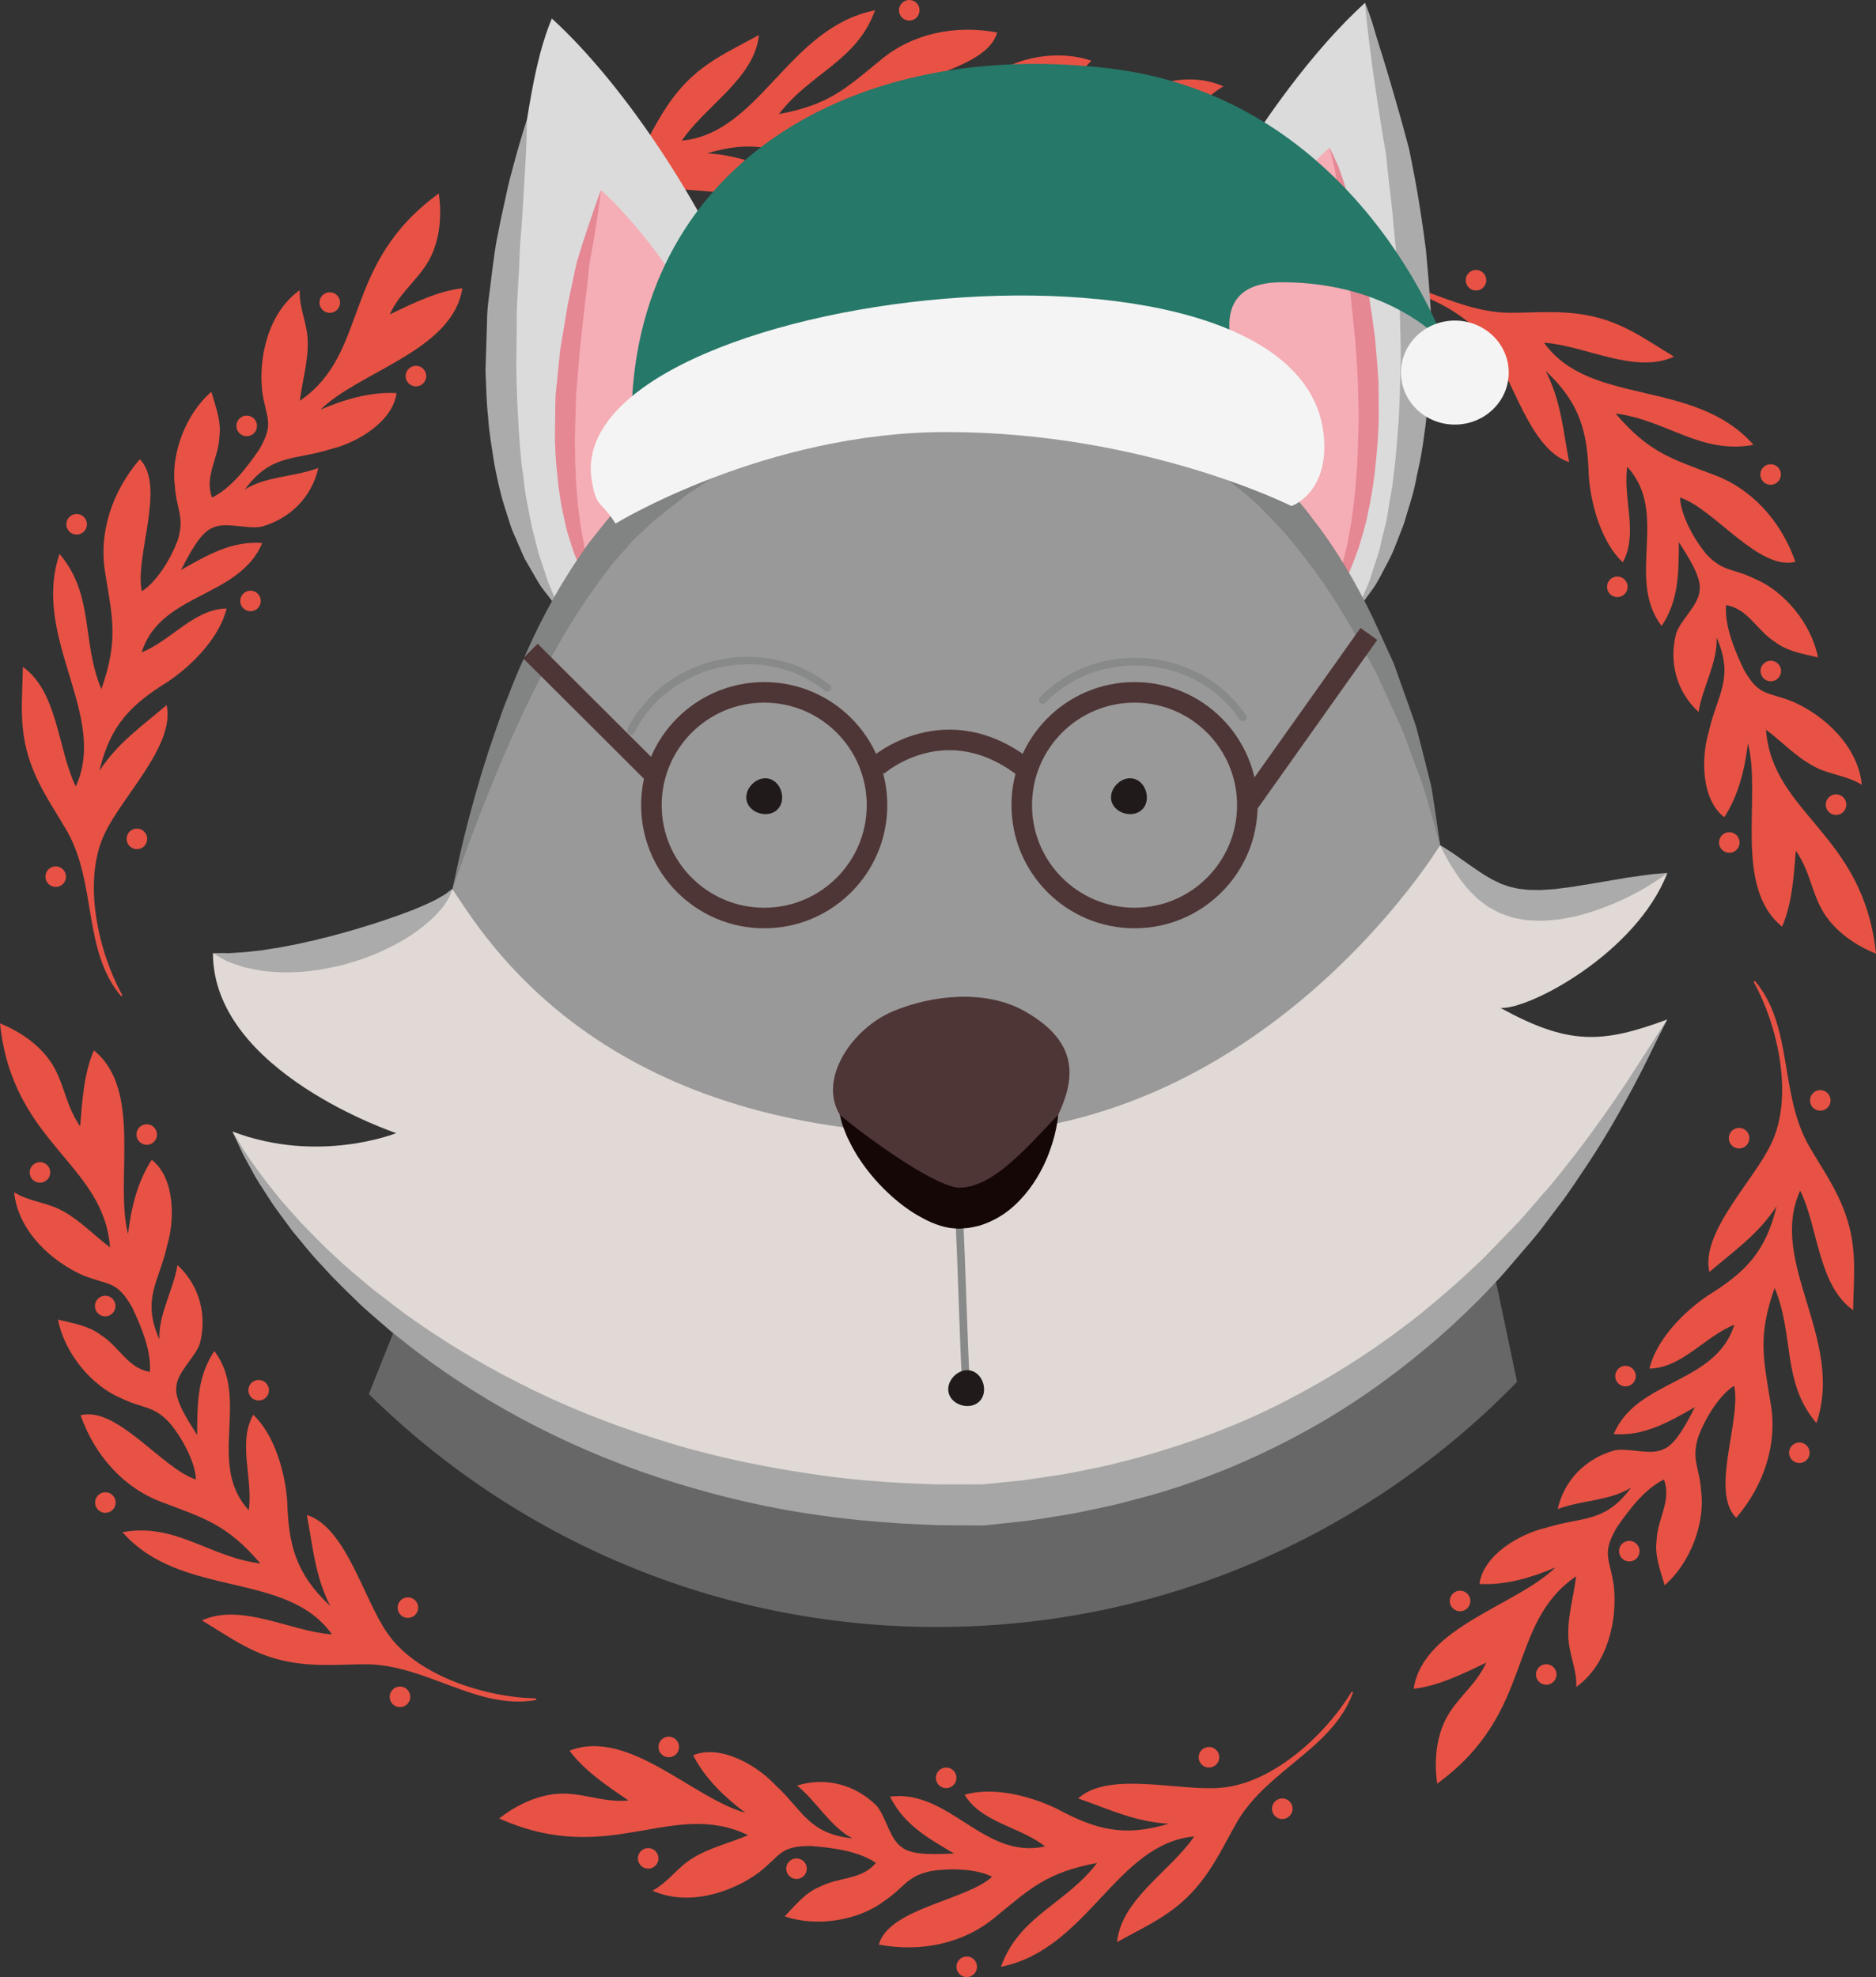 <?xml version="1.0" encoding="utf-8"?>
<!-- Generator: Adobe Illustrator 17.0.0, SVG Export Plug-In . SVG Version: 6.00 Build 0)  -->
<!DOCTYPE svg PUBLIC "-//W3C//DTD SVG 1.1//EN" "http://www.w3.org/Graphics/SVG/1.1/DTD/svg11.dtd">
<svg version="1.1" id="Calque_1" xmlns="http://www.w3.org/2000/svg" xmlns:xlink="http://www.w3.org/1999/xlink" x="0px" y="0px"
	 width="182.472px" height="192.259px" viewBox="0 0 182.472 192.259" enable-background="new 0 0 182.472 192.259"
	 xml:space="preserve">
<rect x="0" y="0" width="182.472" height="192.259" fill="#333333" stroke="none"/>
<g>
	<g>
		<g>
			<path fill="#E75244" d="M50.855,27.705c1.978-5.496,8.287-7.5,11.274-12.59c1.277-2.214,2.225-4.37,4.002-6.436
				c2.261-2.609,4.613-3.579,7.687-5.276c-0.398,4.187-5.286,6.967-7.497,10.273C73.931,12.963,76.644,2.691,85.111,1
				c-1.763,4.956-6.33,6.11-9.347,10.098c4.915-0.923,6.498-2.49,9.913-5.279c3.077-2.569,7.22-3.425,11.316-2.662
				c-0.965,3.524-8.488,4.289-11.019,6.593c1.542,0.819,4.258,0.848,6.003,0.548c2.346-0.517,2.511-1.582,4.492-2.903
				c2.406-1.844,6.488-2.595,9.678-1.488c-0.948,0.973-1.965,2.301-3.439,2.886c-1.809,0.954-4.059,0.628-5.431,2.315
				c1.732,1.155,4.156,1.461,6.313,1.64c3.021,0.011,2.917-0.886,5.078-2.587c2.642-1.941,6.856-3.324,10.338-1.757
				c-1.575,0.844-2.454,2.309-3.965,3.194c-1.635,1.002-3.634,1.467-5.338,2.203c7.478,3.575,13.419-3.194,24.215,1.621
				c-1.317,1.047-3.112,2.021-5.049,2.328c-2.703,0.434-4.753-0.827-7.521-0.579c2.067,1.415,4.325,2.928,5.727,4.847
				c-5.719,2.216-11.934-4.595-17.116-6.046c1.927,1.437,3.92,3.281,5.091,5.597c-2.597,1.074-6.111-0.896-7.951-2.853
				c-2.703-2.469-3.23-4.769-7.544-5.233c2.172,1.143,3.447,3.558,5.381,5.136c-2.79,0.881-5.685,0.071-7.726-1.953
				c-0.895-1.028-1.294-3.288-2.451-4.038c-1.054-0.891-3.818-0.643-5.091-0.614c2.527,1.483,4.922,2.839,6.23,5.537
				c-5.797,0.723-9.117-6.179-15.078-4.847c2.435,1.922,6.207,2.314,7.823,5.021c-2.726,0.818-6.38-0.102-8.965-1.355
				c-3.698-1.988-6.468-2.801-10.89-1.459c3.328,0.18,5.929,1.463,8.809,2.459c-2.93,2.696-9.826,0.688-13.837,1.033
				c-5.152,0.396-10.351,5.328-12.745,9.336"/>
			<circle fill="#E75244" cx="119.425" cy="11.542" r="1.001"/>
			<circle fill="#E75244" cx="117.423" cy="22.375" r="1.001"/>
			<circle fill="#E75244" cx="104.997" cy="10.54" r="1.001"/>
			<circle fill="#E75244" cx="90.442" cy="19.373" r="1"/>
			<circle fill="#E75244" cx="88.44" cy="1" r="1.001"/>
			<path fill="#E75244" d="M58.749,16.369c0,0.555-0.448,1.003-1.001,1.003c-0.552,0-1.001-0.448-1.001-1.003
				c0-0.551,0.448-1,1.001-1C58.301,15.369,58.749,15.818,58.749,16.369z"/>
			<circle fill="#E75244" cx="64.879" cy="21.375" r="1"/>
		</g>
		<g>
			<path fill="#E75244" d="M11.788,96.889c-3.769-4.461-2.352-10.927-5.265-16.06c-1.278-2.214-2.672-4.112-3.571-6.685
				c-1.132-3.263-0.795-5.785-0.728-9.294c3.426,2.438,3.39,8.061,5.148,11.628c3.187-6.945-4.352-14.431-1.582-22.609
				c3.41,4.005,2.125,8.538,4.07,13.142c1.659-4.717,1.093-6.87,0.385-11.224c-0.688-3.949,0.643-7.966,3.352-11.132
				c2.571,2.598-0.53,9.496,0.201,12.841c1.481-0.927,2.862-3.265,3.476-4.927c0.725-2.289-0.115-2.965-0.269-5.342
				c-0.393-3.004,0.997-6.916,3.551-9.125c0.368,1.309,1.01,2.853,0.778,4.422c-0.078,2.043-1.484,3.829-0.709,5.861
				c1.866-0.923,3.343-2.867,4.576-4.648c1.521-2.61,0.692-2.969,0.299-5.689c-0.361-3.259,0.548-7.601,3.646-9.833
				c-0.056,1.787,0.773,3.279,0.785,5.032c0.049,1.917-0.548,3.881-0.762,5.724c6.835-4.688,3.944-13.218,13.511-20.158
				c0.249,1.662,0.195,3.704-0.507,5.536c-0.976,2.558-3.094,3.701-4.264,6.225c2.26-1.084,4.698-2.283,7.062-2.539
				c-0.941,6.062-9.946,8.038-13.795,11.801c2.209-0.949,4.803-1.754,7.394-1.61c-0.368,2.786-3.833,4.844-6.447,5.46
				c-3.49,1.105-5.745,0.412-8.304,3.915c2.077-1.31,4.806-1.206,7.139-2.09c-0.633,2.855-2.781,4.959-5.554,5.713
				c-1.339,0.261-3.495-0.524-4.724,0.104c-1.298,0.469-2.466,2.985-3.076,4.101c2.546-1.445,4.918-2.843,7.91-2.628
				c-2.273,5.383-9.909,4.807-11.736,10.636c2.881-1.147,5.106-4.218,8.26-4.264c-0.656,2.77-3.28,5.475-5.658,7.085
				c-3.568,2.21-5.659,4.202-6.707,8.702c1.82-2.793,4.231-4.403,6.534-6.399c0.869,3.887-4.318,8.854-6.024,12.5
				c-2.233,4.661-0.561,11.63,1.713,15.706"/>
			<circle fill="#E75244" cx="32.075" cy="29.423" r="1.001"/>
			<circle fill="#E75244" cx="40.456" cy="36.573" r="1.001"/>
			<circle fill="#E75244" cx="23.995" cy="41.417" r="1.001"/>
			<circle fill="#E75244" cx="24.366" cy="58.438" r="1"/>
			<circle fill="#E75244" cx="7.454" cy="50.985" r="1.001"/>
			<circle fill="#E75244" cx="5.418" cy="85.251" r="1"/>
			<circle fill="#E75244" cx="13.317" cy="81.577" r="1.001"/>
		</g>
		<g>
			<path fill="#E75244" d="M52.168,165.312c-5.748,1.035-10.638-3.426-16.541-3.468c-2.557,0-4.896,0.258-7.573-0.249
				c-3.391-0.652-5.406-2.205-8.414-4.019c3.825-1.747,8.676,1.094,12.645,1.357c-4.422-6.235-14.674-3.448-20.372-9.936
				c5.173-0.951,8.455,2.429,13.417,3.046c-3.255-3.796-5.404-4.383-9.528-5.946c-3.764-1.379-6.576-4.54-7.964-8.47
				c3.535-0.926,7.959,5.207,11.221,6.247c-0.063-1.744-1.396-4.111-2.529-5.474c-1.62-1.773-2.625-1.383-4.759-2.438
				c-2.801-1.162-5.492-4.321-6.129-7.638c1.318,0.336,2.975,0.553,4.218,1.538c1.73,1.087,2.575,3.2,4.723,3.545
				c0.133-2.078-0.813-4.329-1.738-6.288c-1.502-2.623-2.226-2.084-4.778-3.104c-3.003-1.316-6.309-4.275-6.693-8.074
				c1.52,0.942,3.228,0.97,4.751,1.836c1.685,0.916,3.087,2.415,4.577,3.522C10.061,113.037,1.228,111.276,0,99.52
				c1.563,0.617,3.305,1.685,4.54,3.209c1.729,2.123,1.66,4.529,3.259,6.805c0.192-2.499,0.373-5.211,1.334-7.385
				c4.777,3.845,1.987,12.632,3.321,17.846c0.282-2.389,0.882-5.036,2.303-7.208c2.228,1.711,2.278,5.741,1.505,8.312
				c-0.788,3.576-2.516,5.182-0.76,9.149c-0.098-2.453,1.357-4.764,1.757-7.227c2.157,1.976,2.906,4.887,2.172,7.665
				c-0.445,1.29-2.203,2.766-2.273,4.143c-0.245,1.358,1.351,3.628,2.014,4.716c0.021-2.93-0.003-5.683,1.679-8.164
				c3.525,4.659-0.792,10.984,3.342,15.481c0.447-3.069-1.1-6.532,0.438-9.287c2.07,1.953,3.103,5.579,3.307,8.444
				c0.129,4.194,0.809,7.001,4.182,10.159c-1.507-2.973-1.697-5.866-2.276-8.858c3.801,1.189,5.509,8.166,7.814,11.467
				c2.92,4.265,9.792,6.301,14.459,6.369"/>
			<circle fill="#E75244" cx="3.886" cy="114.012" r="1"/>
			<circle fill="#E75244" cx="14.269" cy="110.328" r="1"/>
			<circle fill="#E75244" cx="10.233" cy="127.005" r="1.001"/>
			<circle fill="#E75244" cx="25.159" cy="135.194" r="1.001"/>
			<circle fill="#E75244" cx="10.25" cy="146.114" r="1.001"/>
			<circle fill="#E75244" cx="38.906" cy="165.009" r="1.002"/>
			<circle fill="#E75244" cx="39.674" cy="156.333" r="1.001"/>
		</g>
		<g>
			<path fill="#E75244" d="M131.616,164.554c-1.977,5.496-8.287,7.499-11.274,12.59c-1.276,2.214-2.224,4.37-4.001,6.435
				c-2.261,2.61-4.613,3.579-7.687,5.277c0.398-4.186,5.286-6.966,7.497-10.273c-7.611,0.713-10.323,10.984-18.79,12.675
				c1.763-4.954,6.33-6.107,9.346-10.095c-4.915,0.922-6.497,2.488-9.913,5.278c-3.076,2.569-7.22,3.424-11.316,2.662
				c0.966-3.525,8.489-4.289,11.021-6.595c-1.543-0.818-4.259-0.846-6.005-0.546c-2.346,0.516-2.51,1.582-4.491,2.904
				c-2.406,1.842-6.488,2.593-9.678,1.486c0.949-0.972,1.965-2.3,3.439-2.885c1.808-0.955,4.059-0.627,5.431-2.315
				c-1.732-1.156-4.156-1.461-6.313-1.639c-3.022-0.013-2.917,0.884-5.078,2.585c-2.641,1.942-6.856,3.325-10.339,1.758
				c1.576-0.844,2.454-2.31,3.966-3.195c1.634-1.001,3.634-1.465,5.339-2.202c-7.479-3.575-13.42,3.194-24.216-1.622
				c1.317-1.046,3.111-2.021,5.049-2.327c2.703-0.435,4.752,0.827,7.521,0.579c-2.067-1.415-4.325-2.928-5.728-4.847
				c5.719-2.216,11.934,4.595,17.116,6.047c-1.927-1.439-3.92-3.283-5.091-5.599c2.597-1.074,6.111,0.897,7.951,2.852
				c2.702,2.47,3.23,4.771,7.544,5.233c-2.172-1.143-3.448-3.557-5.381-5.136c2.79-0.88,5.686-0.072,7.725,1.953
				c0.895,1.029,1.293,3.29,2.451,4.038c1.054,0.891,3.818,0.645,5.09,0.614c-2.526-1.482-4.921-2.839-6.229-5.536
				c5.797-0.723,9.116,6.178,15.078,4.847c-2.435-1.923-6.206-2.314-7.822-5.023c2.726-0.817,6.381,0.104,8.965,1.357
				c3.698,1.987,6.468,2.8,10.89,1.458c-3.328-0.181-5.929-1.464-8.81-2.458c2.931-2.697,9.827-0.688,13.837-1.034
				c5.153-0.396,10.353-5.329,12.746-9.336"/>
			<circle fill="#E75244" cx="63.047" cy="180.717" r="1"/>
			<circle fill="#E75244" cx="65.049" cy="169.884" r="1.001"/>
			<circle fill="#E75244" cx="77.474" cy="181.719" r="1"/>
			<circle fill="#E75244" cx="92.029" cy="172.886" r="1.001"/>
			<circle fill="#E75244" cx="94.031" cy="191.258" r="1.001"/>
			<circle fill="#E75244" cx="124.723" cy="175.889" r="1.001"/>
			<circle fill="#E75244" cx="117.592" cy="170.884" r="1.001"/>
		</g>
		<g>
			<path fill="#E75244" d="M170.684,95.371c3.769,4.461,2.351,10.927,5.265,16.06c1.278,2.212,2.672,4.111,3.572,6.684
				c1.13,3.263,0.793,5.783,0.727,9.294c-3.427-2.438-3.391-8.061-5.149-11.629c-3.188,6.946,4.351,14.432,1.582,22.609
				c-3.41-4.003-2.125-8.537-4.071-13.141c-1.658,4.717-1.092,6.87-0.384,11.224c0.688,3.948-0.643,7.966-3.353,11.132
				c-2.57-2.598,0.531-9.496-0.2-12.842c-1.481,0.928-2.862,3.267-3.476,4.927c-0.726,2.289,0.115,2.965,0.269,5.343
				c0.393,3.005-0.997,6.916-3.551,9.124c-0.368-1.308-1.01-2.853-0.778-4.421c0.078-2.043,1.484-3.83,0.709-5.861
				c-1.866,0.922-3.343,2.868-4.576,4.647c-1.521,2.611-0.692,2.97-0.299,5.691c0.361,3.258-0.548,7.601-3.647,9.832
				c0.057-1.787-0.772-3.28-0.784-5.032c-0.049-1.916,0.548-3.88,0.762-5.726c-6.834,4.689-3.944,13.219-13.511,20.16
				c-0.249-1.663-0.195-3.704,0.507-5.536c0.976-2.559,3.094-3.701,4.264-6.225c-2.26,1.083-4.699,2.283-7.061,2.538
				c0.939-6.062,9.946-8.037,13.794-11.801c-2.208,0.95-4.802,1.755-7.393,1.611c0.367-2.786,3.833-4.844,6.446-5.46
				c3.491-1.106,5.746-0.413,8.305-3.916c-2.077,1.311-4.806,1.207-7.139,2.092c0.633-2.856,2.781-4.961,5.554-5.714
				c1.339-0.261,3.496,0.524,4.724-0.104c1.298-0.468,2.466-2.985,3.076-4.1c-2.547,1.446-4.918,2.843-7.91,2.627
				c2.273-5.382,9.909-4.807,11.736-10.635c-2.882,1.147-5.106,4.218-8.26,4.264c0.656-2.77,3.279-5.476,5.658-7.086
				c3.568-2.21,5.659-4.2,6.707-8.701c-1.82,2.792-4.232,4.402-6.534,6.398c-0.87-3.886,4.317-8.853,6.024-12.5
				c2.233-4.66,0.561-11.63-1.713-15.704"/>
			<circle fill="#E75244" cx="150.396" cy="162.835" r="1"/>
			<circle fill="#E75244" cx="142.015" cy="155.686" r="1.001"/>
			<circle fill="#E75244" cx="158.477" cy="150.842" r="1"/>
			<circle fill="#E75244" cx="158.106" cy="133.82" r="1.001"/>
			<circle fill="#E75244" cx="175.017" cy="141.273" r="1"/>
			<circle fill="#E75244" cx="177.053" cy="107.008" r="1.001"/>
			<circle fill="#E75244" cx="169.154" cy="110.682" r="1.001"/>
		</g>
		<g>
			<path fill="#E75244" d="M130.302,26.947c5.749-1.036,10.638,3.427,16.542,3.469c2.555-0.001,4.896-0.259,7.573,0.248
				c3.391,0.652,5.406,2.205,8.413,4.018c-3.824,1.748-8.675-1.095-12.645-1.355c4.423,6.233,14.675,3.445,20.372,9.934
				c-5.172,0.95-8.455-2.428-13.416-3.046c3.255,3.795,5.404,4.382,9.528,5.946c3.764,1.378,6.576,4.539,7.964,8.469
				c-3.536,0.926-7.959-5.207-11.221-6.247c0.063,1.745,1.397,4.112,2.529,5.474c1.62,1.773,2.625,1.385,4.759,2.438
				c2.8,1.161,5.492,4.321,6.128,7.637c-1.317-0.336-2.975-0.552-4.219-1.537c-1.729-1.087-2.574-3.2-4.723-3.545
				c-0.132,2.078,0.814,4.329,1.739,6.287c1.502,2.623,2.225,2.084,4.778,3.104c3.003,1.317,6.309,4.275,6.692,8.075
				c-1.52-0.942-3.228-0.971-4.75-1.837c-1.685-0.915-3.085-2.414-4.576-3.522c0.643,8.265,9.476,10.024,10.703,21.781
				c-1.565-0.616-3.306-1.684-4.54-3.208c-1.729-2.123-1.66-4.529-3.259-6.805c-0.192,2.499-0.373,5.21-1.335,7.384
				c-4.777-3.844-1.987-12.631-3.321-17.846c-0.281,2.39-0.882,5.036-2.302,7.209c-2.229-1.711-2.278-5.741-1.505-8.313
				c0.787-3.574,2.516-5.181,0.76-9.149c0.097,2.454-1.357,4.766-1.756,7.227c-2.158-1.976-2.907-4.887-2.173-7.667
				c0.445-1.288,2.203-2.764,2.272-4.141c0.245-1.358-1.352-3.628-2.015-4.715c-0.02,2.929,0.003,5.682-1.68,8.162
				c-3.523-4.658,0.793-10.982-3.34-15.479c-0.447,3.068,1.1,6.53-0.438,9.285c-2.071-1.953-3.102-5.578-3.307-8.443
				c-0.131-4.195-0.809-7.002-4.182-10.16c1.507,2.974,1.697,5.867,2.274,8.859c-3.8-1.188-5.507-8.166-7.812-11.467
				c-2.92-4.265-9.792-6.301-14.459-6.369"/>
			<circle fill="#E75244" cx="178.585" cy="78.248" r="1.001"/>
			<circle fill="#E75244" cx="168.202" cy="81.931" r="1.001"/>
			<path fill="#E75244" d="M172.739,66.118c-0.479,0.279-1.091,0.115-1.367-0.366c-0.276-0.478-0.113-1.09,0.367-1.366
				c0.478-0.275,1.089-0.111,1.366,0.366C173.381,65.231,173.217,65.844,172.739,66.118z"/>
			<circle fill="#E75244" cx="157.312" cy="57.064" r="1.001"/>
			<circle fill="#E75244" cx="172.222" cy="46.144" r="1.001"/>
			<circle fill="#E75244" cx="143.565" cy="27.249" r="1.001"/>
			<circle fill="#E75244" cx="142.797" cy="35.926" r="1.001"/>
		</g>
	</g>
	<g>
		<g id="wolf">
			<g>
				<g id="XMLID_1_">
					<g>
						<path fill="#676767" d="M38.713,128.624c12.873,9.991,32.179,18.198,56.917,17.722c23.357-1.844,39.167-12.403,49.558-23.145
							c0.63,2.837,1.457,6.804,2.368,11.181c-14.299,14.701-34.296,23.835-56.424,23.835c-21.529,0-41.047-8.647-55.255-22.659
							c1.517-3.785,2.707-6.767,2.707-6.767L38.713,128.624z"/>
						<path fill="#DBDBDB" d="M59.096,7.593c-1.812-2.208-3.641-4.173-5.423-5.796c-1.29,3.133-1.866,6.508-2.42,9.846
							c-0.007,0.038-0.015,0.075-0.022,0.114c-1.343,8.063-2.693,16.181-2.511,24.35c0.182,8.171,1.236,16.485,5.757,23.297
							l0.16,0.091c2.329-4.014,4.977-7.571,7.958-10.21c3.938-3.49,8.511-6.281,13.412-8.307
							C73.972,30.319,66.666,16.816,59.096,7.593z"/>
						<path fill="#F5ADB6" d="M62.314,22.604c-1.289-1.569-2.588-2.966-3.855-4.119c-0.917,2.226-1.326,4.626-1.719,6.998
							c-0.006,0.026-0.012,0.054-0.017,0.081c-0.954,5.731-1.915,11.5-1.784,17.308c0.128,5.807,0.878,11.716,4.092,16.558
							l0.113,0.065c1.655-2.852,3.537-5.381,5.655-7.257c2.799-2.479,6.05-4.465,9.533-5.904
							C72.887,38.758,67.695,29.16,62.314,22.604z"/>
						<path fill="#DBDBDB" d="M135.948,14.806c-0.235-1.524-0.493-3.049-0.744-4.566c-0.569-3.375-1.138-6.789-2.442-9.96
							c-2.436,2.216-4.961,5.074-7.411,8.329c-6.836,9.05-13.071,21.142-14.922,30.859l-0.075,0.212
							c4.886,1.783,9.392,4.537,13.177,8.321c3.102,3.104,5.947,7.07,8.389,11.425l0.039-0.022
							c4.521-6.812,5.575-16.643,5.757-24.813C137.86,27.96,137.004,21.368,135.948,14.806z"/>
						<g>
							<path fill="#ABABAB" d="M51.252,11.643c0,0,0.004,0.775-0.048,2.123c-0.035,1.346-0.176,3.273-0.303,5.559
								c-0.064,1.144-0.134,2.381-0.25,3.681c-0.138,1.301-0.106,2.678-0.219,4.09c-0.072,1.414-0.195,2.877-0.171,4.352
								c-0.014,1.476-0.028,2.975-0.041,4.475c0.041,1.466,0.067,3.069,0.163,4.498c0.066,1.463,0.178,2.905,0.308,4.303
								c0.054,0.7,0.199,1.369,0.263,2.041c0.082,0.669,0.145,1.329,0.286,1.951c0.246,1.255,0.438,2.459,0.75,3.534
								c0.139,0.546,0.272,1.069,0.399,1.566c0.163,0.487,0.317,0.948,0.462,1.382c0.144,0.439,0.279,0.85,0.404,1.23
								c0.125,0.382,0.293,0.706,0.418,1.016c0.524,1.224,0.804,1.96,0.804,1.96s-0.494-0.584-1.325-1.669
								c-0.2-0.275-0.453-0.566-0.672-0.913c-0.217-0.348-0.433-0.737-0.674-1.148c-0.24-0.415-0.495-0.857-0.764-1.323
								c-0.232-0.482-0.443-1.004-0.681-1.544c-0.221-0.545-0.509-1.1-0.703-1.704c-0.193-0.606-0.392-1.232-0.597-1.876
								c-0.406-1.292-0.706-2.685-0.983-4.13c-0.22-1.449-0.498-2.946-0.597-4.492c-0.17-1.571-0.196-3.031-0.257-4.621
								c0.049-1.559,0.099-3.119,0.148-4.654c-0.009-1.541,0.284-3.022,0.437-4.466c0.187-1.44,0.344-2.839,0.63-4.135
								c0.245-1.304,0.517-2.53,0.768-3.658c0.23-1.134,0.507-2.154,0.754-3.058c0.235-0.906,0.471-1.692,0.658-2.339
								C50.999,12.377,51.252,11.643,51.252,11.643z"/>
						</g>
						<g>
							<path fill="#ABABAB" d="M132.763,0.279c0,0,1.301,3.589,2.864,9.058c0.395,1.366,0.823,2.846,1.234,4.421l0.159,0.594
								l0.04,0.15l0.01,0.037l0.023,0.115l0.015,0.076l0.061,0.306c0.081,0.41,0.163,0.824,0.246,1.244
								c0.173,0.837,0.315,1.698,0.475,2.571c0.292,1.754,0.569,3.606,0.808,5.476c0.163,1.884,0.351,3.796,0.456,5.719
								c-0.013,1.931,0.076,3.863-0.032,5.759c-0.046,1.844-0.275,3.731-0.459,5.528c-0.131,0.895-0.237,1.777-0.382,2.634
								c-0.136,0.858-0.346,1.691-0.509,2.503c-0.288,1.631-0.84,3.128-1.235,4.513c-0.545,1.354-0.959,2.613-1.528,3.653
								c-0.565,1.039-0.987,1.966-1.493,2.648c-0.985,1.375-1.558,2.121-1.558,2.121s0.367-0.897,1.028-2.395
								c0.186-0.364,0.313-0.805,0.459-1.279c0.153-0.468,0.318-0.974,0.495-1.515c0.2-0.528,0.323-1.125,0.463-1.747
								c0.15-0.616,0.308-1.263,0.472-1.939c0.114-0.688,0.233-1.404,0.355-2.146c0.065-0.369,0.13-0.743,0.197-1.124
								c0.045-0.386,0.091-0.777,0.138-1.174c0.22-1.579,0.318-3.263,0.467-4.998c0.1-1.739,0.148-3.509,0.195-5.39
								c0.073-1.827-0.057-3.68-0.069-5.533c-0.067-1.855-0.216-3.716-0.339-5.545c-0.223-1.826-0.322-3.622-0.535-5.38
								c-0.104-0.881-0.223-1.745-0.303-2.596c-0.044-0.425-0.088-0.845-0.131-1.261l-0.032-0.311l-0.008-0.077
								c0.006,0.028-0.015-0.09,0.012,0.057l-0.003-0.019l-0.007-0.038l-0.026-0.153l-0.104-0.606
								c-0.286-1.602-0.516-3.125-0.729-4.532C133.083,4.083,132.763,0.279,132.763,0.279z"/>
						</g>
						<path fill="#F5ADB6" d="M131.773,25.522c-0.181-1.173-0.379-2.346-0.572-3.513c-0.438-2.598-0.875-5.224-1.88-7.663
							c-1.873,1.704-3.816,3.904-5.701,6.408c-5.258,6.962-10.056,16.265-11.48,23.741l-0.059,0.163
							c3.758,1.371,7.225,3.489,10.138,6.402c2.387,2.386,4.575,5.438,6.454,8.788l0.03-0.017c3.479-5.241,4.289-12.804,4.43-19.09
							C133.243,35.643,132.584,30.57,131.773,25.522z"/>
						<g>
							<path fill="#E68794" d="M59.031,59.43c-0.437-0.582-0.879-1.161-1.297-1.754c-0.366-0.633-0.729-1.282-1.08-1.942
								c-0.294-0.674-0.589-1.354-0.858-2.045c-0.22-0.703-0.462-1.406-0.665-2.119l-0.484-2.165
								c-0.122-0.727-0.246-1.456-0.34-2.188l-0.217-2.196c-0.049-0.748-0.094-1.425-0.116-2.235
								c0.024-1.447,0.019-2.891,0.066-4.339l0.445-4.414l0.722-4.312c0.304-1.419,0.575-2.844,0.906-4.257l0.009-0.046
								c0.712-2.327,1.478-4.641,2.337-6.932c-0.298,2.428-0.69,4.834-1.135,7.226l0.009-0.046
								c-0.132,1.442-0.326,2.872-0.486,4.308l-0.471,4.284l-0.348,4.228l-0.121,4.336c0.016,0.636,0.037,1.404,0.037,2.101
								l0.096,2.131l0.174,2.12l0.278,2.106l0.393,2.088l0.543,2.06l0.705,2.012L59.031,59.43z"/>
						</g>
						<g>
							<path fill="#E68794" d="M128.704,59.833c0,0,0.289-0.674,0.823-1.837c0.284-0.577,0.456-1.331,0.76-2.14
								c0.293-0.811,0.457-1.807,0.749-2.831c0.093-0.53,0.189-1.082,0.289-1.653c0.111-0.567,0.207-1.157,0.27-1.771
								c0.179-1.217,0.261-2.517,0.38-3.855c0.081-1.345,0.131-2.734,0.162-4.152c0.006-0.34,0.03-0.741,0.02-1.035l-0.023-1.085
								c-0.016-0.725-0.031-1.453-0.047-2.181c-0.059-1.438-0.171-2.844-0.269-4.25c-0.146-1.414-0.29-2.806-0.428-4.152
								c-0.315-2.706-0.608-5.231-0.86-7.396c-0.132-1.08-0.253-2.07-0.36-2.948c-0.126-0.871-0.277-1.622-0.375-2.253
								c-0.301-1.239-0.473-1.946-0.473-1.946s0.322,0.65,0.854,1.832c0.205,0.607,0.499,1.34,0.742,2.205
								c0.244,0.865,0.514,1.847,0.743,2.911c0.497,2.15,1.004,4.634,1.473,7.349c0.222,1.355,0.426,2.768,0.606,4.204
								c0.125,1.451,0.269,2.95,0.346,4.42c0.004,0.728,0.008,1.456,0.012,2.182l0.006,1.086c0.003,0.428-0.027,0.746-0.039,1.123
								c-0.04,1.449-0.204,2.874-0.341,4.251c-0.171,1.378-0.381,2.702-0.664,3.947c-0.214,1.254-0.629,2.404-0.921,3.47
								c-0.41,1.043-0.716,2.006-1.147,2.818c-0.427,0.806-0.748,1.532-1.122,2.049C129.138,59.243,128.704,59.833,128.704,59.833z"
								/>
						</g>
						<path fill="#E0D9D5" d="M145.188,123.201c-10.391,10.741-26.201,21.301-49.558,23.145
							c-24.737,0.477-44.044-7.73-56.917-17.722c-7.806-6.053-13.246-12.76-16.105-18.593c8.375,3.202,15.931,0.16,15.931,0.16
							s-17.827-5.939-17.827-17.502c7.745,2.618,21.081-2.465,23.304-6.266c4.384,7.018,17.44,15.302,49.042,15.81
							c31.018,0.5,47.017-20.049,47.017-20.049c5.281,5.765,6.941,8.382,22.099,2.715c-3.02,7.79-13.472,13.313-16.227,13.116
							c6.608,3.618,9.824,3.497,16.227,1.122C160.306,102.111,155.307,112.74,145.188,123.201z"/>
						<g>
							<path fill="#ABABAB" d="M140.075,82.185c0,0,0.355,0.197,0.933,0.582c0.286,0.196,0.643,0.42,1.022,0.703
								c0.382,0.27,0.814,0.574,1.284,0.905c0.469,0.306,0.955,0.665,1.482,0.95c0.258,0.162,0.523,0.304,0.8,0.421l0.408,0.198
								l0.428,0.145l0.428,0.15l0.449,0.097c0.293,0.082,0.604,0.123,0.925,0.149l0.475,0.056l0.5,0.002
								c0.336,0.001,0.664,0.031,1.017-0.018l1.044-0.068c0.354-0.057,0.709-0.093,1.061-0.137c0.703-0.073,1.414-0.232,2.102-0.318
								c1.403-0.239,2.712-0.463,3.834-0.654c1.149-0.156,2.114-0.311,2.806-0.37c0.689-0.07,1.098-0.078,1.098-0.078
								s-0.316,0.253-0.895,0.639c-0.58,0.384-1.41,0.93-2.467,1.461c-1.046,0.554-2.317,1.101-3.732,1.584
								c-0.726,0.205-1.452,0.47-2.252,0.604c-0.396,0.075-0.796,0.158-1.199,0.222l-1.256,0.11
								c-0.414,0.043-0.856,0.006-1.287-0.008c-0.43,0.002-0.864-0.066-1.299-0.157l-0.644-0.124
								c-0.211-0.063-0.419-0.141-0.626-0.212l-0.612-0.219c-0.195-0.09-0.381-0.199-0.568-0.297l-0.549-0.301
								c-0.164-0.12-0.326-0.239-0.487-0.356c-0.324-0.234-0.622-0.47-0.872-0.736c-0.543-0.497-0.946-1.024-1.326-1.501
								c-0.71-0.98-1.202-1.832-1.533-2.444C140.238,82.557,140.075,82.185,140.075,82.185z"/>
						</g>
						<g>
							<path fill="#ABABAB" d="M20.712,92.689c0,0,0.414-0.024,1.123-0.008c0.356,0.03,0.786-0.011,1.246-0.041
								c0.462-0.024,0.966-0.059,1.544-0.133c0.567-0.052,1.175-0.138,1.817-0.253c0.64-0.078,1.311-0.227,2.003-0.356
								c0.693-0.112,1.401-0.322,2.125-0.454c0.715-0.202,1.454-0.342,2.176-0.561c1.46-0.378,2.898-0.832,4.25-1.264
								c0.667-0.232,1.323-0.445,1.932-0.671c0.602-0.236,1.199-0.428,1.714-0.66c0.534-0.215,0.999-0.436,1.422-0.638
								c0.438-0.191,0.75-0.421,1.065-0.582c0.296-0.173,0.486-0.352,0.646-0.464c0.157-0.116,0.241-0.178,0.241-0.178
								s-0.034,0.096-0.098,0.275c-0.081,0.167-0.151,0.477-0.356,0.777c-0.207,0.287-0.426,0.721-0.785,1.071
								c-0.337,0.383-0.733,0.818-1.221,1.199c-0.468,0.425-1.012,0.814-1.604,1.214c-0.594,0.39-1.244,0.757-1.929,1.113
								c-0.694,0.328-1.411,0.687-2.173,0.949c-0.749,0.305-1.538,0.532-2.327,0.757c-0.79,0.22-1.602,0.367-2.395,0.516
								c-0.808,0.097-1.591,0.228-2.371,0.237c-0.775,0.032-1.522,0.043-2.237-0.03c-0.356-0.034-0.7-0.049-1.032-0.096
								c-0.332-0.065-0.652-0.127-0.96-0.187c-0.307-0.068-0.593-0.1-0.873-0.191c-0.276-0.093-0.539-0.182-0.785-0.265
								c-0.493-0.153-0.888-0.326-1.19-0.508C21.058,92.916,20.712,92.689,20.712,92.689z"/>
						</g>
						<g>
							<path fill="#A6A6A6" d="M162.173,99.138c0,0-0.303,0.597-0.872,1.716c-0.552,1.126-1.343,2.785-2.445,4.861
								c-1.116,2.065-2.503,4.568-4.309,7.312c-0.927,1.354-1.848,2.849-2.987,4.304c-0.557,0.738-1.129,1.494-1.714,2.269
								c-0.589,0.773-1.265,1.503-1.916,2.282c-0.67,0.774-1.315,1.556-2.047,2.369c-0.727,0.757-1.42,1.538-2.211,2.314
								c-1.571,1.57-3.239,3.112-5.044,4.605c-3.592,3.001-7.659,5.873-12.185,8.299c-4.513,2.438-9.44,4.512-14.635,5.973
								c-1.306,0.334-2.606,0.719-3.931,1.012c-1.329,0.27-2.655,0.588-3.998,0.819c-1.346,0.207-2.693,0.446-4.047,0.627
								l-2.037,0.221l-1.019,0.11l-0.51,0.055l-0.255,0.027l-0.127,0.014l-0.064,0.007c0.124-0.003-0.24,0.012-0.225,0.01
								l-4.008-0.025c-1.343-0.02-2.735-0.122-4.096-0.18c-2.726-0.181-5.408-0.432-8.066-0.832
								c-5.317-0.742-10.465-2.028-15.32-3.612c-9.72-3.19-18.135-7.955-24.521-12.993c-0.399-0.316-0.794-0.628-1.184-0.937
								l-0.292-0.231c-0.14-0.109-0.197-0.168-0.3-0.254l-0.547-0.474c-0.723-0.634-1.438-1.231-2.116-1.858
								c-1.341-1.303-2.621-2.521-3.714-3.755c-1.144-1.186-2.096-2.408-3.004-3.502c-0.836-1.157-1.651-2.179-2.279-3.18
								c-0.64-0.992-1.229-1.862-1.645-2.681c-0.434-0.806-0.836-1.469-1.082-2.052c-0.53-1.139-0.813-1.746-0.813-1.746
								s0.349,0.571,1.002,1.64c0.667,1.057,1.72,2.561,3.179,4.368c0.705,0.921,1.602,1.851,2.519,2.899
								c1,0.98,1.997,2.11,3.21,3.177c1.16,1.123,2.483,2.196,3.855,3.341c0.724,0.556,1.467,1.126,2.227,1.709l0.575,0.44
								c0.088,0.065,0.213,0.168,0.27,0.202l0.297,0.207c0.397,0.276,0.798,0.556,1.203,0.838c3.255,2.237,6.953,4.401,11.01,6.376
								c4.063,1.964,8.51,3.679,13.209,5.107c4.703,1.429,9.69,2.436,14.795,3.146c2.548,0.362,5.156,0.581,7.742,0.731
								c1.299,0.043,2.569,0.131,3.897,0.14l4.008-0.006l3.735-0.378c1.293-0.161,2.577-0.379,3.864-0.564
								c1.282-0.209,2.545-0.502,3.814-0.746c1.264-0.267,2.502-0.625,3.748-0.93c4.94-1.373,9.696-3.136,14.05-5.372
								c4.354-2.228,8.375-4.768,11.953-7.508c1.803-1.352,3.465-2.798,5.041-4.188c0.796-0.69,1.564-1.455,2.326-2.158
								c0.706-0.697,1.412-1.453,2.098-2.155c0.678-0.72,1.382-1.391,2.001-2.109c0.621-0.718,1.227-1.419,1.818-2.102
								c1.224-1.337,2.234-2.728,3.249-3.988c1.965-2.569,3.579-4.894,4.872-6.837c1.266-1.967,2.262-3.513,2.94-4.567
								C161.806,99.697,162.173,99.138,162.173,99.138z"/>
						</g>
						<path fill="#9A9999" d="M76.005,40.978c12.625-4.912,24.809-5.521,34.349-1.298c4.755,2.107,9.392,4.537,13.177,8.321
							c3.102,3.104,5.947,7.07,8.389,11.425c4.052,7.245,6.987,15.552,8.155,22.759c0,0-17.341,28.646-48.359,28.145
							c-31.604-0.507-43.316-16.888-47.7-23.905c2.223-8.086,5.719-18.51,10.62-26.93c2.329-4.014,4.977-7.571,7.958-10.21
							C66.531,45.794,71.063,42.9,76.005,40.978z"/>
						<g>
							<path fill="#828383" d="M44.016,86.424c0,0,0.122-0.564,0.35-1.62c0.223-1.058,0.565-2.606,1.068-4.568
								c0.513-1.956,1.156-4.329,2.029-7.016c0.441-1.341,0.937-2.762,1.468-4.259c0.585-1.477,1.156-3.05,1.892-4.639
								c1.38-3.222,3.107-6.62,5.391-9.986c0.29-0.428,0.583-0.859,0.877-1.293c0.311-0.42,0.648-0.822,0.974-1.238
								c0.33-0.414,0.663-0.83,0.997-1.248c0.334-0.419,0.741-0.79,1.113-1.191c0.382-0.394,0.766-0.791,1.152-1.189l0.145-0.149
								l0.202-0.172l0.302-0.255l0.607-0.511c0.405-0.341,0.813-0.684,1.222-1.029c0.407-0.345,0.809-0.695,1.292-1.018
								c0.93-0.659,1.869-1.323,2.814-1.993c0.985-0.577,1.978-1.158,2.976-1.743c0.491-0.308,1.017-0.557,1.55-0.797l1.594-0.74
								c0.544-0.242,1.046-0.5,1.636-0.714l1.588-0.595c4.422-1.587,9.024-2.783,13.799-3.305c4.758-0.508,9.649-0.287,14.311,0.827
								l1.733,0.467l1.699,0.565c0.567,0.182,1.104,0.447,1.654,0.667c0.276,0.12,0.54,0.22,0.824,0.356l0.754,0.357
								c2.021,0.963,4.076,2.005,5.973,3.185c1.906,1.19,3.724,2.5,5.336,3.99c0.393,0.384,0.783,0.765,1.172,1.145l0.145,0.142
								l0.174,0.193l0.252,0.289l0.502,0.576c0.663,0.777,1.339,1.481,1.95,2.35c2.589,3.294,4.419,6.546,5.982,9.774
								c0.72,1.57,1.409,3.075,2.065,4.507c0.537,1.512,1.046,2.946,1.525,4.294c0.23,0.674,0.482,1.316,0.67,1.952
								c0.165,0.642,0.325,1.26,0.478,1.854c0.299,1.186,0.574,2.275,0.823,3.259c0.27,0.975,0.332,1.893,0.47,2.666
								c0.116,0.777,0.215,1.438,0.294,1.974c0.153,1.069,0.234,1.639,0.234,1.639s-0.16-0.555-0.46-1.596
								c-0.313-1.035-0.68-2.572-1.306-4.474c-0.349-0.939-0.736-1.979-1.157-3.111c-0.207-0.565-0.423-1.153-0.646-1.762
								c-0.239-0.602-0.541-1.203-0.822-1.834c-0.574-1.252-1.185-2.585-1.828-3.99c-0.759-1.379-1.558-2.829-2.391-4.343
								c-1.649-2.87-3.756-6.033-6.191-8.856c-0.557-0.732-1.308-1.445-2.001-2.177l-0.53-0.55l-0.266-0.276l-0.067-0.069
								l-0.033-0.035c-0.053-0.055,0.035,0.035,0.013,0.015l-0.137-0.12c-0.363-0.32-0.728-0.642-1.096-0.966
								c-1.519-1.239-3.165-2.404-4.959-3.435c-1.804-1.044-3.696-1.934-5.712-2.82c-1.989-0.858-3.916-1.564-6.019-2.045
								c-4.167-0.951-8.605-1.115-12.991-0.609c-4.388,0.428-8.773,1.521-12.888,2.951l-1.594,0.578
								c-0.475,0.16-0.976,0.423-1.465,0.619l-1.474,0.629c-0.494,0.202-0.982,0.413-1.441,0.685
								c-0.934,0.509-1.863,1.014-2.785,1.516c-0.862,0.57-1.718,1.137-2.567,1.698c-0.428,0.258-0.849,0.601-1.268,0.935
								c-0.419,0.332-0.837,0.662-1.253,0.991l-0.622,0.492l-0.31,0.245l-0.077,0.061l-0.039,0.03
								c0.01-0.009-0.078,0.064,0.013-0.013l-0.135,0.127c-0.361,0.338-0.72,0.675-1.078,1.01c-0.351,0.343-0.732,0.649-1.056,1.018
								c-0.325,0.368-0.649,0.735-0.97,1.099c-0.319,0.367-0.651,0.721-0.955,1.091c-0.288,0.382-0.573,0.762-0.857,1.138
								c-2.296,3.083-4.216,6.256-5.773,9.278c-1.588,3.017-2.884,5.883-3.995,8.443c-1.077,2.574-1.986,4.84-2.7,6.72
								c-0.689,1.886-1.269,3.365-1.615,4.389C44.209,85.881,44.016,86.424,44.016,86.424z"/>
						</g>
					</g>
				</g>
				<g>
					<path fill="#201A1B" d="M74.811,75.728c1.206,0.313,1.696,2.094,0.821,2.98c-0.875,0.888-2.661,0.422-2.992-0.779
						C72.309,76.727,73.605,75.413,74.811,75.728"/>
				</g>
				<g>
					<path fill="#201A1B" d="M110.288,75.728c1.206,0.313,1.696,2.094,0.821,2.98c-0.876,0.888-2.662,0.422-2.993-0.779
						C107.787,76.727,109.082,75.413,110.288,75.728"/>
				</g>
				<g>
					<g>
						<path fill="#888989" d="M92.88,117.49c0.308,5.829,0.411,11.668,0.719,17.497c0.025,0.481,0.776,0.484,0.75,0
							c-0.308-5.829-0.411-11.668-0.719-17.497C93.604,117.009,92.854,117.007,92.88,117.49L92.88,117.49z"/>
					</g>
				</g>
				<g>
					<g>
						<path fill="#888989" d="M61.695,71.257c3.368-6.74,12.611-8.842,18.514-4.093c0.373,0.3,0.907-0.227,0.53-0.53
							c-6.25-5.028-16.088-2.965-19.691,4.245C60.832,71.309,61.479,71.689,61.695,71.257L61.695,71.257z"/>
					</g>
				</g>
				<g>
					<g>
						<path fill="#888989" d="M101.678,68.338c5.243-5.44,14.653-4.662,18.889,1.621c0.269,0.399,0.919,0.024,0.648-0.379
							c-4.494-6.666-14.474-7.576-20.067-1.773C100.812,68.156,101.342,68.687,101.678,68.338L101.678,68.338z"/>
					</g>
				</g>
				<g>
					<path fill="#201A1B" d="M94.453,133.29c1.206,0.313,1.696,2.093,0.821,2.98c-0.876,0.887-2.662,0.421-2.992-0.779
						C91.951,134.288,93.247,132.975,94.453,133.29"/>
				</g>
				<g>
					<path fill="#4F3636" d="M99.689,98.346c-3.779-2.146-8.991-1.618-12.843,0c-3.89,1.637-7.311,6.494-5.158,10.07
						c2.66,4.419,8.597,9.074,11.567,9.074c4.363,0,7.72-4.896,9.673-9.074C104.602,104.838,104.952,101.336,99.689,98.346z"/>
				</g>
				<g>
					<path fill="#160707" d="M81.688,108.416c0,0,0.384,0.303,1.017,0.819c0.313,0.243,0.694,0.538,1.131,0.877
						c0.432,0.336,0.939,0.691,1.476,1.077c1.076,0.77,2.338,1.628,3.691,2.447c0.677,0.405,1.38,0.802,2.077,1.133
						c0.686,0.323,1.421,0.632,1.926,0.697c0.05-0.001,0.098,0.005,0.147,0.012l0.073,0.013l0.018,0.004l0.009,0.002
						c0.031,0-0.257,0.01-0.13,0.005l0.011-0.001l0.085-0.005l0.678-0.038c0.138-0.031,0.226-0.062,0.347-0.07
						c0.103,0.002,0.288-0.079,0.43-0.11c0.604-0.197,1.234-0.473,1.832-0.865c0.593-0.394,1.188-0.819,1.72-1.298
						c0.548-0.46,1.048-0.949,1.521-1.405c0.939-0.923,1.716-1.766,2.276-2.358c0.558-0.594,0.906-0.936,0.906-0.936
						s-0.029,0.484-0.199,1.301c-0.084,0.409-0.197,0.906-0.376,1.459c-0.177,0.555-0.395,1.18-0.694,1.843
						c-0.61,1.314-1.498,2.823-2.959,4.181c-0.726,0.675-1.634,1.297-2.7,1.725c-0.285,0.098-0.509,0.216-0.851,0.291
						c-0.32,0.08-0.672,0.152-0.978,0.198l-0.677,0.056l-0.085,0.007l-0.162,0.006l-0.033-0.002l-0.066-0.004l-0.266-0.017
						l-0.531-0.05c-1.292-0.242-2.226-0.719-3.11-1.231c-0.88-0.508-1.642-1.092-2.335-1.694c-1.383-1.205-2.468-2.504-3.267-3.705
						c-0.403-0.597-0.725-1.178-0.984-1.705c-0.275-0.509-0.458-1.005-0.608-1.398c-0.163-0.386-0.21-0.713-0.28-0.925
						C81.716,108.533,81.688,108.416,81.688,108.416z"/>
				</g>
			</g>
		</g>
		<g>
			<g>
				<path fill="#267868" d="M61.44,42.185C60.741,17.316,81.588,3.536,107.871,6.648c24.308,2.879,32.67,26.799,32.67,26.799
					s-5.068-5.999-15.847-5.999c-10.781,0-1.191,14.128-1.191,14.128"/>
			</g>
			<g>
				<path fill="#F4F4F4" d="M59.87,50.911c-1.501-2.364-1.841-1.414-2.309-4.177c-3.167-18.703,71.077-27.342,71.253-3.375
					c0.035,4.749-3.198,5.852-3.198,5.852s-14.282-7.195-33.571-7.197C74.436,42.011,59.87,50.911,59.87,50.911z"/>
			</g>
			<ellipse fill="#F4F4F4" cx="141.508" cy="36.232" rx="5.242" ry="5.058"/>
		</g>
		<g>
			<circle fill="none" stroke="#4F3636" stroke-width="2" stroke-miterlimit="10" cx="74.332" cy="78.3" r="10.972"/>
			<circle fill="none" stroke="#4F3636" stroke-width="2" stroke-miterlimit="10" cx="110.354" cy="78.3" r="10.972"/>
			<line fill="none" stroke="#4F3636" stroke-width="2" stroke-miterlimit="10" x1="63.36" y1="75.044" x2="51.589" y2="63.309"/>
			<line fill="none" stroke="#4F3636" stroke-width="2" stroke-miterlimit="10" x1="121.326" y1="78.3" x2="133.145" y2="61.646"/>
			<path fill="none" stroke="#4F3636" stroke-width="2" stroke-miterlimit="10" d="M85.314,74.5c0,0,6.7-5.981,14.612,0.384"/>
		</g>
	</g>
</g>
</svg>
